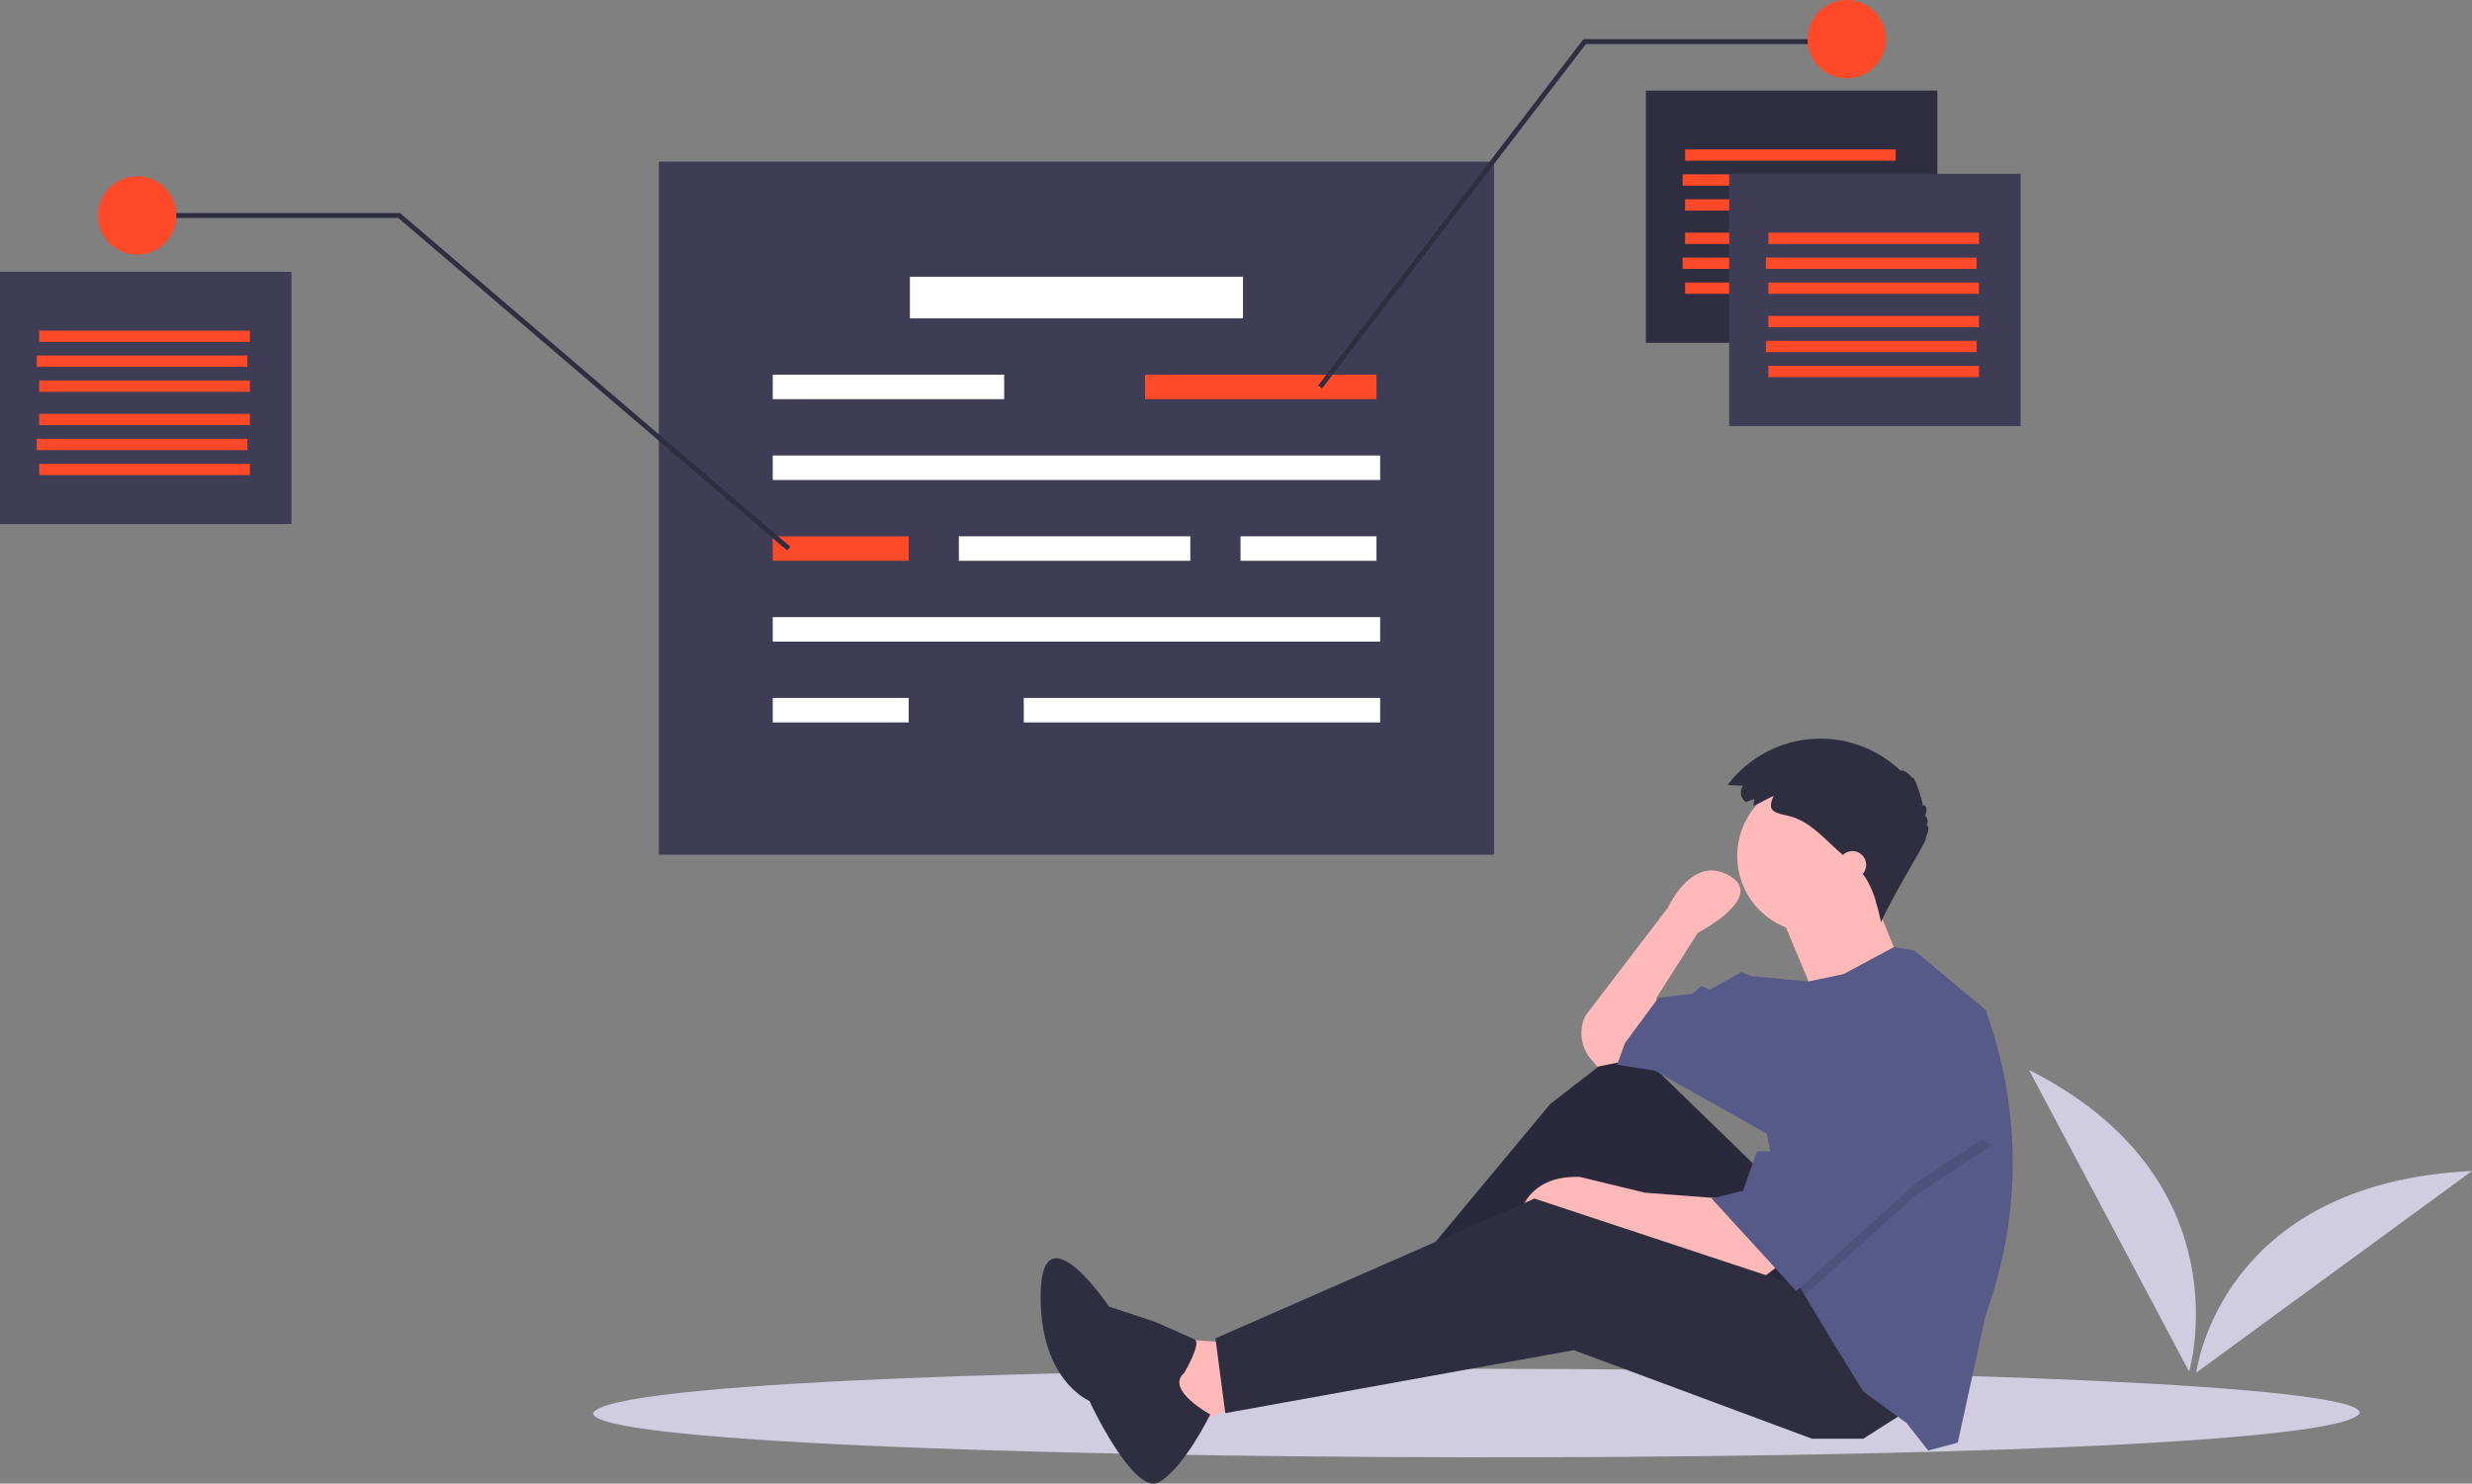 <svg xmlns="http://www.w3.org/2000/svg" id="ea878d0f-c60d-4637-874b-f3bcf7dfa137" width="1038.655" height="623.437" data-name="Layer 1" viewBox="0 0 1038.655 623.437"><rect x="0" y="0" width="1038.655" height="623.437" fill="#808080" stroke="none"/><title>annotation</title><path fill="#d0cde1" d="M1072.184,732.074c-13.897,25.876-743.449,23.704-742.343-.002C343.737,706.197,1073.289,708.37,1072.184,732.074Z" transform="translate(-80.673 -138.282)"/><rect width="122.462" height="105.996" x="691.549" y="38.076" fill="#2f2e41"/><rect width="350.92" height="291.233" x="276.825" y="67.92" fill="#3f3d56"/><rect width="139.956" height="17.495" x="382.307" y="116.287" fill="#fff"/><rect width="97.249" height="10.291" x="324.678" y="157.451" fill="#fff"/><rect width="97.249" height="10.291" x="402.889" y="225.371" fill="#fff"/><rect width="97.249" height="10.291" x="481.1" y="157.451" fill="#ff4929"/><rect width="88.502" height="4.764" x="708.015" y="97.764" fill="#ff4929"/><rect width="88.502" height="4.764" x="706.985" y="108.245" fill="#ff4929"/><rect width="88.502" height="4.764" x="708.015" y="118.727" fill="#ff4929"/><rect width="88.502" height="4.764" x="708.015" y="62.775" fill="#ff4929"/><rect width="88.502" height="4.764" x="706.985" y="73.256" fill="#ff4929"/><rect width="88.502" height="4.764" x="708.015" y="83.738" fill="#ff4929"/><rect width="122.462" height="105.996" x="726.538" y="73.065" fill="#3f3d56"/><rect width="88.502" height="4.764" x="743.004" y="132.753" fill="#ff4929"/><rect width="88.502" height="4.764" x="741.975" y="143.234" fill="#ff4929"/><rect width="88.502" height="4.764" x="743.004" y="153.716" fill="#ff4929"/><rect width="88.502" height="4.764" x="743.004" y="97.764" fill="#ff4929"/><rect width="88.502" height="4.764" x="741.975" y="108.245" fill="#ff4929"/><rect width="88.502" height="4.764" x="743.004" y="118.727" fill="#ff4929"/><rect width="122.462" height="105.996" y="114.229" fill="#3f3d56"/><rect width="88.502" height="4.764" x="16.465" y="173.916" fill="#ff4929"/><rect width="88.502" height="4.764" x="15.436" y="184.398" fill="#ff4929"/><rect width="88.502" height="4.764" x="16.465" y="194.879" fill="#ff4929"/><rect width="88.502" height="4.764" x="16.465" y="138.927" fill="#ff4929"/><rect width="88.502" height="4.764" x="15.436" y="149.409" fill="#ff4929"/><rect width="88.502" height="4.764" x="16.465" y="159.89" fill="#ff4929"/><rect width="255.215" height="10.291" x="324.678" y="191.411" fill="#fff"/><rect width="57.115" height="10.291" x="324.678" y="225.371" fill="#ff4929"/><rect width="57.115" height="10.291" x="324.678" y="293.291" fill="#fff"/><rect width="57.115" height="10.291" x="521.235" y="225.371" fill="#fff"/><rect width="255.215" height="10.291" x="324.678" y="259.331" fill="#fff"/><rect width="149.733" height="10.291" x="430.16" y="293.291" fill="#fff"/><polygon fill="#2f2e41" points="555.497 163.222 553.863 161.971 665.313 16.465 775.935 16.465 775.935 18.524 666.33 18.524 555.497 163.222"/><polygon fill="#2f2e41" points="330.698 231.298 167.362 91.589 57.629 91.589 57.629 89.531 168.122 89.531 332.036 229.734 330.698 231.298"/><circle cx="775.935" cy="16.465" r="16.465" fill="#ff4929"/><circle cx="57.629" cy="90.56" r="16.465" fill="#ff4929"/><path fill="#d0cde1" d="M1000.476,714.661s24.011-80.786-67.299-126.781Z" transform="translate(-80.673 -138.282)"/><path fill="#d0cde1" d="M1003.468,715.092s9.518-79.732,115.859-84.73Z" transform="translate(-80.673 -138.282)"/><polygon fill="#ffb9b9" points="514.823 564.05 490.004 562.396 498.277 599.624 526.405 588.042 514.823 564.05"/><polygon fill="#2f2e41" points="742.332 494.556 684.421 438.3 651.329 463.946 585.971 542.54 593.417 554.122 672.839 500.348 726.613 570.669 777.906 545.022 742.332 494.556"/><polygon points="742.332 494.556 684.421 438.3 651.329 463.946 585.971 542.54 593.417 554.122 672.839 500.348 726.613 570.669 777.906 545.022 742.332 494.556" opacity=".1"/><path fill="#ffb9b9" d="M827.969,670.067l-7.446,5.791-60.393-20.683-14.064-5.791L717.937,655.175s0-23.165,26.474-22.337l27.301,6.618,32.265,2.482Z" transform="translate(-80.673 -138.282)"/><polygon fill="#2f2e41" points="801.071 593.006 782.87 604.588 761.36 604.588 661.256 567.359 514.823 593.833 510.686 562.396 644.71 503.657 762.188 542.54 801.071 593.006"/><path fill="#ffb9b9" d="M764.266,584.027l-12.41,2.482-2.704-3.155a16.717,16.717,0,0,1-2.26-18.355h0l34.747-45.502s9.928-22.337,25.646-13.237-13.237,23.992-13.237,23.992l-17.373,27.301,1.655,14.064Z" transform="translate(-80.673 -138.282)"/><circle cx="762.188" cy="359.705" r="32.265" fill="#ffb9b9"/><path fill="#ffb9b9" d="M828.382,521.565l14.892,35.574,35.574-14.892s-11.582-28.128-11.582-28.956S828.382,521.565,828.382,521.565Z" transform="translate(-80.673 -138.282)"/><path fill="#575a89" d="M926.344,626.807a185.383,185.383,0,0,1-9.092,57.341l-2.416,7.429-11.582,52.948-12.41,3.309-9.1-11.582-18.201-13.237-13.237-21.51-11.351-18.912-3.541-5.907-12.41-62.048-47.156-26.474-15.719-2.482,3.309-9.1L777.503,557.553l14.064-1.655,4.137-3.309,3.309,1.655,13.237-7.446,4.137,1.655,24.19,2.25,14.693-3.078,21.129-11.342,8.654,1.415,29.783,24.819A185.22,185.22,0,0,1,926.344,626.807Z" transform="translate(-80.673 -138.282)"/><path fill="#2f2e41" d="M578.295,715.142s7.41-12.559,4.28-14.025-16.422-7.311-16.422-7.311l-19.492-6.46s-28.126-41.801-28.743-5.45S538.397,726.985,538.397,726.985s18.816,40.493,29.474,34.036,21.323-28.376,21.323-28.376S569.974,722.313,578.295,715.142Z" transform="translate(-80.673 -138.282)"/><polygon points="836.645 481.32 805.208 502.002 758.283 544.311 754.742 538.404 744.814 488.765 747.296 488.765 772.943 441.609 836.645 481.32" opacity=".1"/><polygon fill="#575a89" points="772.943 436.645 747.296 483.801 738.196 483.801 732.405 500.348 719.168 503.657 754.742 542.54 805.208 497.038 836.645 476.356 772.943 436.645"/><path fill="#2f2e41" d="M817.765,473.997l-3.496,1.345a4.88,4.88,0,0,1-1.248-6.86l-6.46-.302a48.782,48.782,0,0,1,72.825-5.87c.294-1.013,3.5.958,4.809,2.956.44-1.648,3.446,6.32,4.509,11.952.492-1.875,2.385,1.152.727,4.057,1.051-.154,1.525,2.535.712,4.032,1.149-.54.956,2.669-.291,4.813,1.64-.146-12.935,22.476-18.837,35.696-1.714-7.873-3.64-16.164-9.166-22.029-.939-.997-1.968-1.905-2.995-2.811l-5.554-4.902c-6.458-5.7-12.332-12.736-20.935-14.866-5.912-1.464-9.651-1.795-6.429-8.457-2.911,1.215-5.629,3.021-8.566,4.15C817.411,475.97,817.822,474.928,817.765,473.997Z" transform="translate(-80.673 -138.282)"/><circle cx="778.32" cy="363.428" r="5.791" fill="#ffb9b9"/></svg>